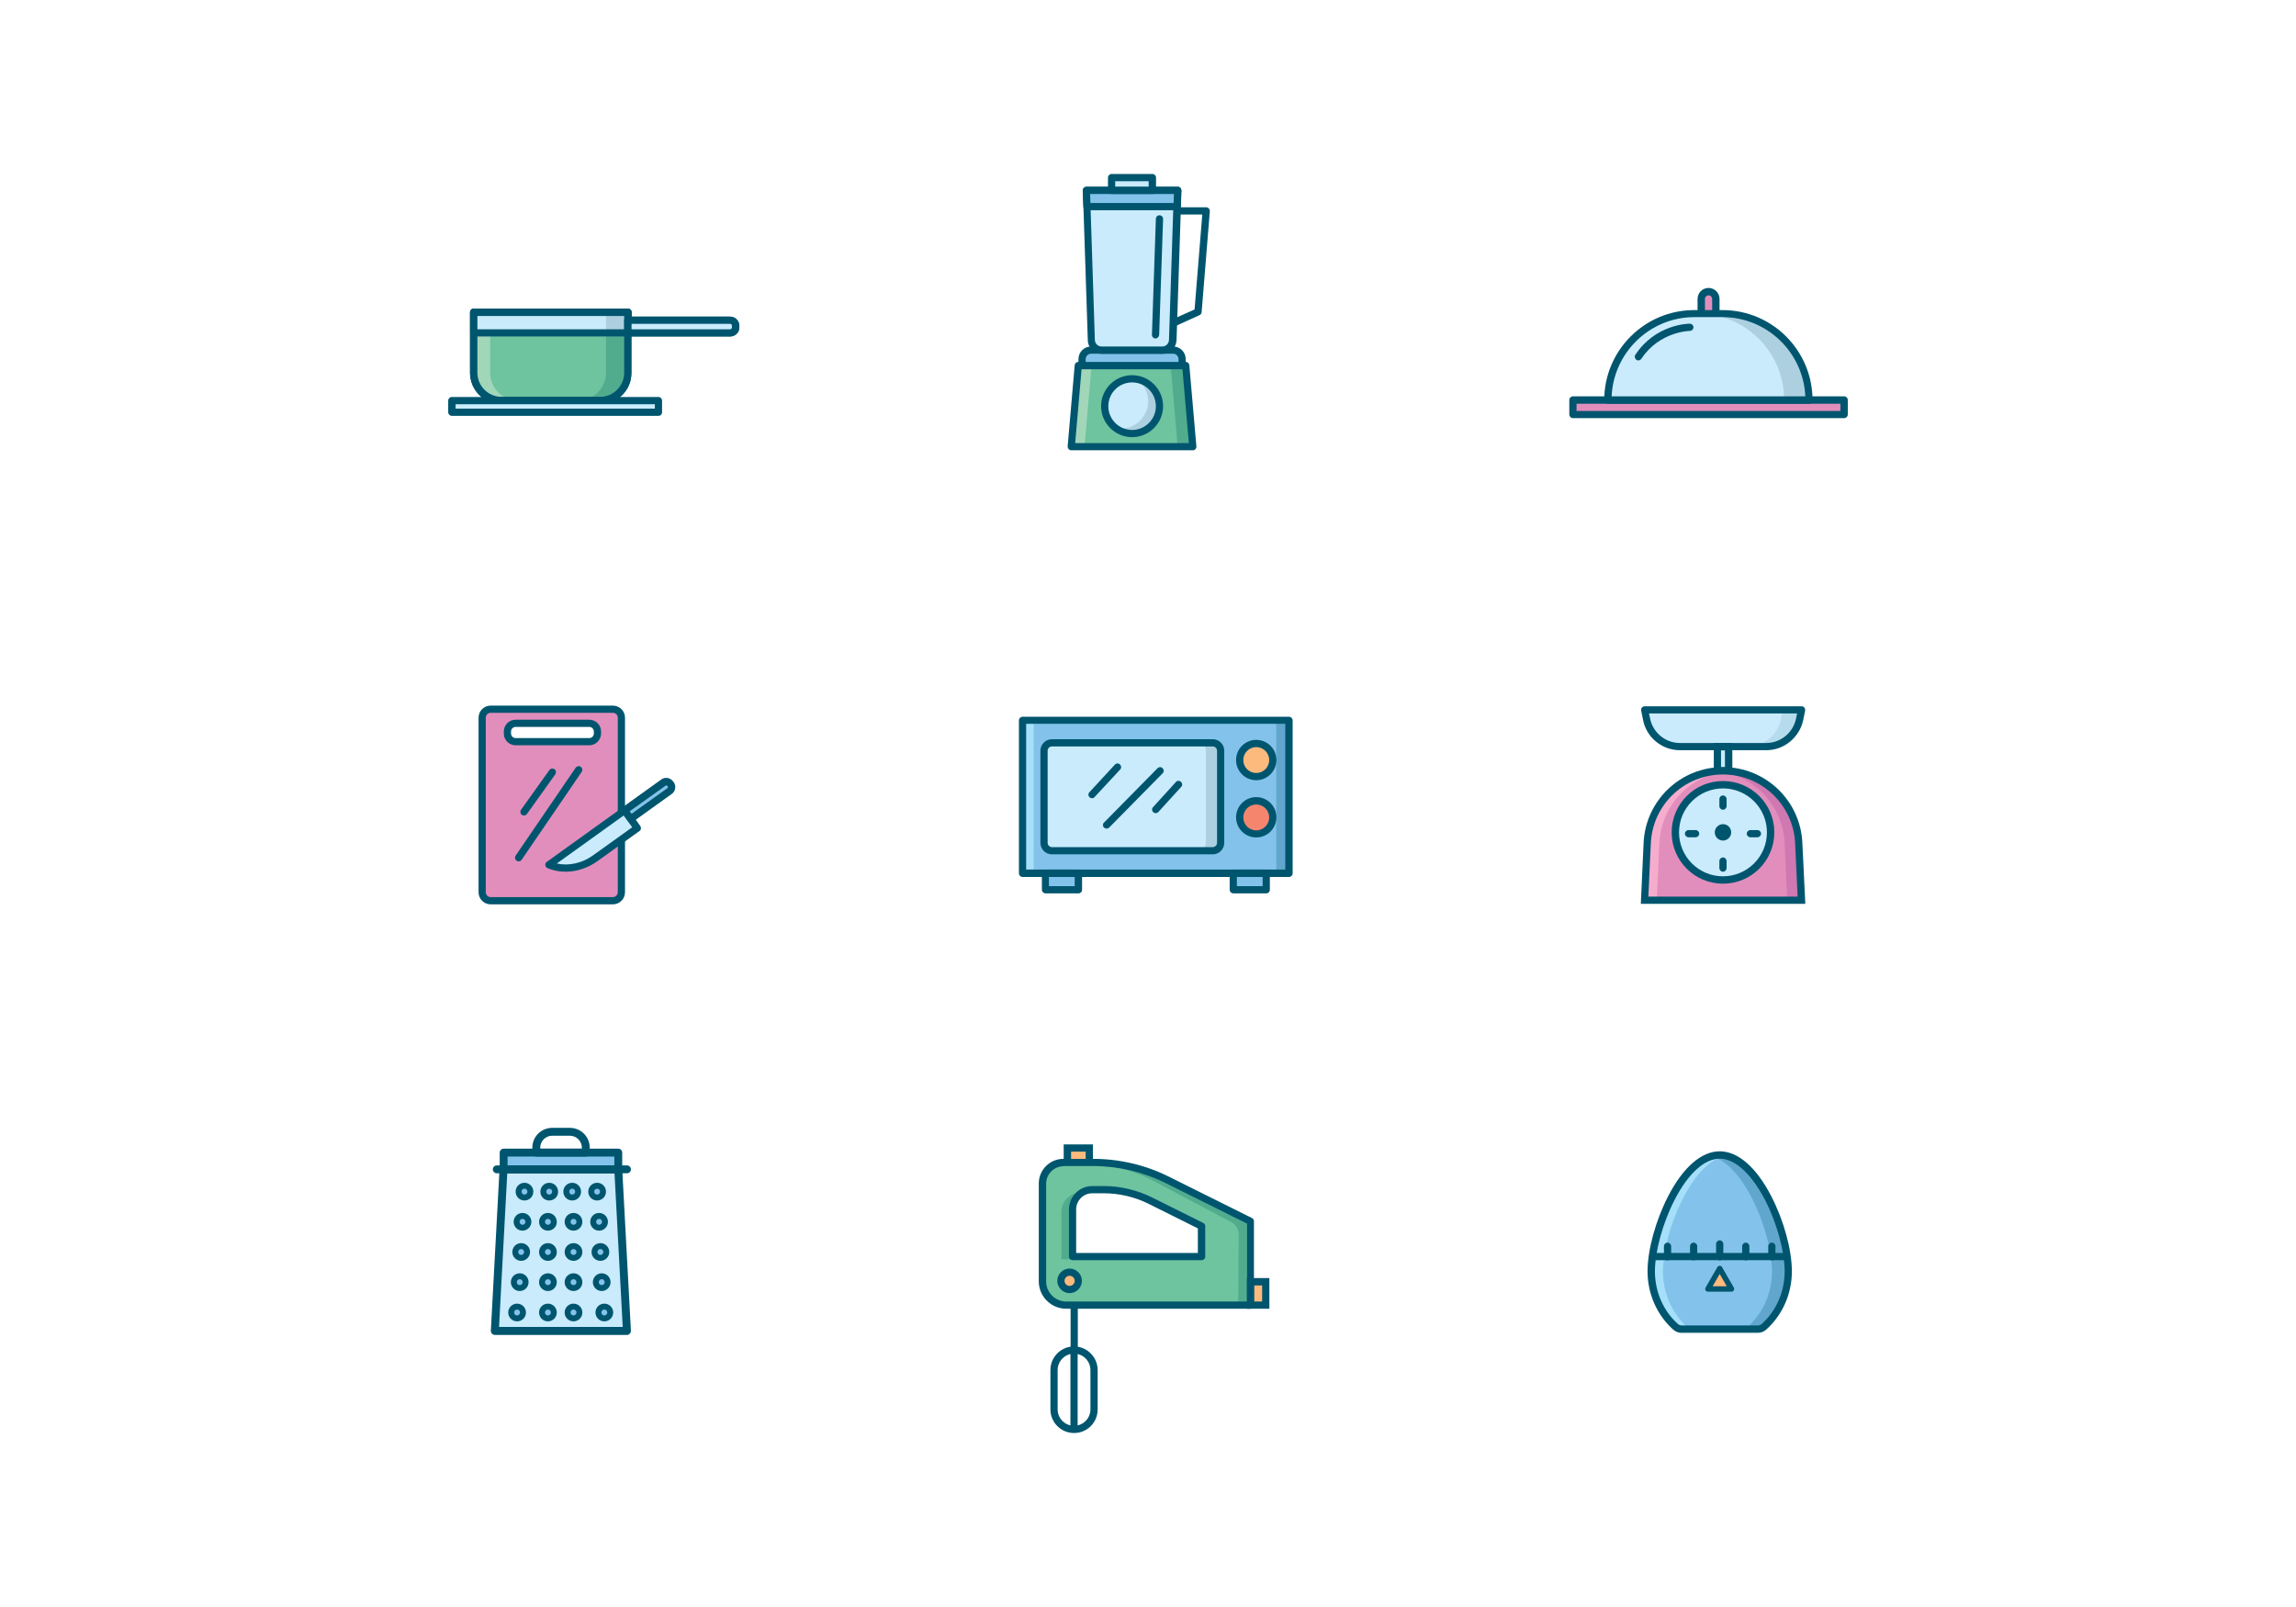 <?xml version="1.0" encoding="utf-8"?>
<!-- Generator: Adobe Illustrator 19.2.1, SVG Export Plug-In . SVG Version: 6.00 Build 0)  -->
<svg version="1.1" xmlns="http://www.w3.org/2000/svg" xmlns:xlink="http://www.w3.org/1999/xlink" x="0px" y="0px" width="1400px"
	 height="980px" viewBox="0 0 1400 980" enable-background="new 0 0 1400 980" xml:space="preserve">
<g id="Layer_2">
	<rect fill="#FFFFFF" width="1400" height="980"/>
</g>
<g id="Layer_1">
	<g>
		<g>
			<path fill="#C9EBFC" d="M1077,455.3h-52.7c-9.8,0-18.3-6.9-20.3-16.5l-1.2-5.9h95.6l-1.2,5.9
				C1095.2,448.4,1086.8,455.3,1077,455.3z"/>
			<path fill="#B6DBED" d="M1087.1,432.8l-1.2,5.9c-2,9.6-10.4,16.5-20.3,16.5h11.3c9.8,0,18.3-6.9,20.3-16.5l1.2-5.9H1087.1z"/>
			<path fill="#00556E" d="M1077,457.5h-52.7c-10.8,0-20.3-7.7-22.4-18.3l-1.2-5.9c-0.1-0.7,0-1.3,0.5-1.8c0.4-0.5,1.1-0.8,1.7-0.8
				h95.6c0.7,0,1.3,0.3,1.7,0.8c0.4,0.5,0.6,1.2,0.5,1.8l-1.2,5.9C1097.2,449.8,1087.8,457.5,1077,457.5z M1005.5,435.1l0.7,3.3
				c1.8,8.5,9.4,14.7,18.1,14.7h52.7c8.7,0,16.3-6.2,18.1-14.7l0.7-3.3H1005.5z"/>
			<rect x="1047.2" y="455.3" fill="#C9EBFC" width="6.8" height="14.8"/>
			<path fill="#00556E" d="M1056.2,472.3H1045v-19.2h11.3V472.3z M1049.4,467.9h2.4v-10.3h-2.4V467.9z"/>
			<path fill="#E28EBC" d="M1098.4,549h-95.6l1.6-34.8c1.2-24.7,21.5-44.1,46.2-44.1h0c24.7,0,45,19.4,46.2,44.1L1098.4,549z"/>
			<path fill="#F6ADCD" d="M1054.3,470.2c-1.2-0.1-2.5-0.1-3.7-0.1l0,0c-24.7,0-45,19.4-46.2,44.1l-1.6,34.8h7.4l1.6-34.8
				C1012.9,490.7,1031.3,472,1054.3,470.2z"/>
			<path fill="#CF78B1" d="M1096.8,514.1c-1.2-24.7-21.5-44.1-46.2-44.1l0,0c-1.4,0-2.9,0.1-4.3,0.2c22.7,2.1,40.8,20.6,41.9,43.9
				l1.6,34.8h8.5L1096.8,514.1z"/>
			<path fill="#00556E" d="M1100.8,551.2h-100.3l1.7-37.2c1.2-25.9,22.5-46.2,48.4-46.2s47.2,20.3,48.4,46.2L1100.8,551.2z
				 M1005.1,546.8h91l-1.5-32.5c-1.1-23.5-20.4-42-44-42s-42.9,18.4-44,42L1005.1,546.8z"/>
			<circle fill="#C9EBFC" cx="1050.6" cy="507.6" r="29.1"/>
			<path fill="#00556E" d="M1050.6,538.9c-17.3,0-31.3-14-31.3-31.3c0-17.3,14-31.3,31.3-31.3c17.3,0,31.3,14,31.3,31.3
				C1081.9,524.9,1067.9,538.9,1050.6,538.9z M1050.6,480.8c-14.8,0-26.8,12-26.8,26.8c0,14.8,12,26.8,26.8,26.8
				c14.8,0,26.8-12,26.8-26.8C1077.4,492.8,1065.4,480.8,1050.6,480.8z"/>
			<circle fill="#00556E" cx="1050.6" cy="507.6" r="5"/>
			<g>
				<path fill="#00556E" d="M1050.6,493.8c-1.2,0-2.2-1-2.2-2.2v-4.3c0-1.2,1-2.2,2.2-2.2c1.2,0,2.2,1,2.2,2.2v4.3
					C1052.8,492.8,1051.8,493.8,1050.6,493.8z"/>
				<path fill="#00556E" d="M1050.6,531.6c-1.2,0-2.2-1-2.2-2.2v-4.3c0-1.2,1-2.2,2.2-2.2c1.2,0,2.2,1,2.2,2.2v4.3
					C1052.8,530.6,1051.8,531.6,1050.6,531.6z"/>
			</g>
			<g>
				<path fill="#00556E" d="M1071.6,510.6h-4.3c-1.2,0-2.2-1-2.2-2.2c0-1.2,1-2.2,2.2-2.2h4.3c1.2,0,2.2,1,2.2,2.2
					C1073.8,509.6,1072.8,510.6,1071.6,510.6z"/>
				<path fill="#00556E" d="M1033.9,510.6h-4.3c-1.2,0-2.2-1-2.2-2.2c0-1.2,1-2.2,2.2-2.2h4.3c1.2,0,2.2,1,2.2,2.2
					C1036.1,509.6,1035.1,510.6,1033.9,510.6z"/>
			</g>
		</g>
		<g>
			<rect x="959.1" y="243.9" fill="#E28EBC" width="165.4" height="8.9"/>
			<path fill="#00556E" d="M1124.5,255H959.1c-1.2,0-2.2-1-2.2-2.2v-8.9c0-1.2,1-2.2,2.2-2.2h165.4c1.2,0,2.2,1,2.2,2.2v8.9
				C1126.7,254,1125.7,255,1124.5,255z M961.3,250.6h160.9v-4.4H961.3V250.6z"/>
			<path fill="#E28EBC" d="M1041.8,177.9L1041.8,177.9c-2.5,0-4.5,2-4.5,4.5v10h8.9v-10C1046.2,179.9,1044.2,177.9,1041.8,177.9z"/>
			<path fill="#00556E" d="M1046.2,194.5h-8.9c-1.2,0-2.2-1-2.2-2.2v-10c0-3.7,3-6.7,6.7-6.7s6.7,3,6.7,6.7v10
				C1048.4,193.5,1047.4,194.5,1046.2,194.5z M1039.5,190.1h4.5v-7.8c0-1.2-1-2.2-2.2-2.2s-2.2,1-2.2,2.2V190.1z"/>
			<path fill="#C9EBFC" d="M1033.2,191.2h17.2c29.1,0,52.7,23.6,52.7,52.7v0H980.4v0C980.4,214.8,1004,191.2,1033.2,191.2z"/>
			<path fill="#ADD0E1" d="M1050.4,191.2h-15.2c29.1,0,52.7,23.6,52.7,52.7v0h15.2v0C1103.1,214.8,1079.5,191.2,1050.4,191.2z"/>
			<path fill="#00556E" d="M1103.1,246.2H980.4c-1.2,0-2.2-1-2.2-2.2c0-30.3,24.6-54.9,54.9-54.9h17.2c30.3,0,54.9,24.6,54.9,54.9
				C1105.3,245.2,1104.3,246.2,1103.1,246.2z M982.7,241.7h118.1c-1.2-26.8-23.4-48.3-50.5-48.3h-17.2
				C1006.1,193.4,983.9,214.9,982.7,241.7z"/>
			<path fill="#00556E" d="M999,219.8c-0.4,0-0.8-0.1-1.2-0.4c-1-0.7-1.3-2.1-0.6-3.1c12.4-18.7,32.3-18.9,33.2-18.9
				c1.2,0,2.2,1,2.2,2.2c0,1.2-1,2.2-2.2,2.2l0,0c-0.2,0-18.5,0.3-29.5,16.9C1000.4,219.4,999.7,219.8,999,219.8z"/>
		</g>
		<g>
			<polygon fill="#C9EBFC" points="382.3,811.6 301.8,811.6 307.1,713.1 377,713.1 			"/>
			<path fill="#00556E" d="M382.3,814.1h-80.5c-0.7,0-1.3-0.3-1.8-0.8c-0.5-0.5-0.7-1.1-0.7-1.8l5.3-98.6c0.1-1.3,1.1-2.3,2.4-2.3
				h70c1.3,0,2.3,1,2.4,2.3l5.3,98.6c0,0.7-0.2,1.3-0.7,1.8C383.6,813.8,383,814.1,382.3,814.1z M304.3,809.2h75.4l-5-93.7h-65.4
				L304.3,809.2z"/>
			<rect x="307.1" y="702.9" fill="#83C3EB" width="69.9" height="10.2"/>
			<path fill="#00556E" d="M377,715.5h-69.9c-1.3,0-2.4-1.1-2.4-2.4v-10.2c0-1.3,1.1-2.4,2.4-2.4H377c1.3,0,2.4,1.1,2.4,2.4v10.2
				C379.4,714.4,378.3,715.5,377,715.5z M309.5,710.7h65.1v-5.4h-65.1V710.7z"/>
			<path fill="#00556E" d="M357.2,705.3h-30.2c-1.3,0-2.4-1.1-2.4-2.4v-3c0-6.7,5.4-12.1,12.1-12.1h10.8c6.7,0,12.1,5.4,12.1,12.1v3
				C359.6,704.2,358.5,705.3,357.2,705.3z M329.4,700.5h25.4v-0.6c0-4-3.3-7.3-7.3-7.3h-10.8c-4,0-7.3,3.3-7.3,7.3V700.5z"/>
			<path fill="#00556E" d="M382.3,715.5h-79.4c-1.3,0-2.4-1.1-2.4-2.4s1.1-2.4,2.4-2.4h79.4c1.3,0,2.4,1.1,2.4,2.4
				S383.7,715.5,382.3,715.5z"/>
			<g>
				<circle fill="#83C3EB" cx="319.8" cy="726.7" r="3.6"/>
				<circle fill="#83C3EB" cx="334.9" cy="726.7" r="3.6"/>
				<circle fill="#83C3EB" cx="348.9" cy="726.7" r="3.6"/>
				<circle fill="#83C3EB" cx="364.1" cy="726.7" r="3.6"/>
				<g>
					<circle fill="#83C3EB" cx="318.6" cy="745.1" r="3.6"/>
					<circle fill="#83C3EB" cx="334.1" cy="745.1" r="3.6"/>
					<circle fill="#83C3EB" cx="349.7" cy="745.1" r="3.6"/>
					<circle fill="#83C3EB" cx="365.3" cy="745.1" r="3.6"/>
				</g>
				<circle fill="#83C3EB" cx="317.8" cy="763.5" r="3.6"/>
				<circle fill="#83C3EB" cx="334.1" cy="763.5" r="3.6"/>
				<circle fill="#83C3EB" cx="349.7" cy="763.5" r="3.6"/>
				<circle fill="#83C3EB" cx="366.1" cy="763.5" r="3.6"/>
				<circle fill="#83C3EB" cx="316.9" cy="781.9" r="3.6"/>
				<circle fill="#83C3EB" cx="334.1" cy="781.9" r="3.6"/>
				<circle fill="#83C3EB" cx="349.7" cy="781.9" r="3.6"/>
				<circle fill="#83C3EB" cx="366.9" cy="781.9" r="3.6"/>
				<circle fill="#83C3EB" cx="315.3" cy="800.3" r="3.6"/>
				<circle fill="#83C3EB" cx="334.1" cy="800.3" r="3.6"/>
				<circle fill="#83C3EB" cx="349.7" cy="800.3" r="3.6"/>
				<circle fill="#83C3EB" cx="368.5" cy="800.3" r="3.6"/>
			</g>
			<g>
				<path fill="#00556E" d="M319.8,732.1c-3,0-5.4-2.4-5.4-5.4c0-3,2.4-5.4,5.4-5.4c3,0,5.4,2.4,5.4,5.4
					C325.2,729.7,322.8,732.1,319.8,732.1z M319.8,724.9c-1,0-1.8,0.8-1.8,1.8s0.8,1.8,1.8,1.8s1.8-0.8,1.8-1.8
					S320.8,724.9,319.8,724.9z"/>
				<path fill="#00556E" d="M334.9,732.1c-3,0-5.4-2.4-5.4-5.4c0-3,2.4-5.4,5.4-5.4c3,0,5.4,2.4,5.4,5.4
					C340.4,729.7,337.9,732.1,334.9,732.1z M334.9,724.9c-1,0-1.8,0.8-1.8,1.8s0.8,1.8,1.8,1.8s1.8-0.8,1.8-1.8
					S335.9,724.9,334.9,724.9z"/>
				<path fill="#00556E" d="M348.9,732.1c-3,0-5.4-2.4-5.4-5.4c0-3,2.4-5.4,5.4-5.4s5.4,2.4,5.4,5.4
					C354.3,729.7,351.9,732.1,348.9,732.1z M348.9,724.9c-1,0-1.8,0.8-1.8,1.8s0.8,1.8,1.8,1.8s1.8-0.8,1.8-1.8
					S349.9,724.9,348.9,724.9z"/>
				<path fill="#00556E" d="M364.1,732.1c-3,0-5.4-2.4-5.4-5.4c0-3,2.4-5.4,5.4-5.4c3,0,5.4,2.4,5.4,5.4
					C369.5,729.7,367.1,732.1,364.1,732.1z M364.1,724.9c-1,0-1.8,0.8-1.8,1.8s0.8,1.8,1.8,1.8s1.8-0.8,1.8-1.8
					S365.1,724.9,364.1,724.9z"/>
				<g>
					<path fill="#00556E" d="M318.6,750.5c-3,0-5.4-2.4-5.4-5.4c0-3,2.4-5.4,5.4-5.4c3,0,5.4,2.4,5.4,5.4
						C324,748.1,321.5,750.5,318.6,750.5z M318.6,743.3c-1,0-1.8,0.8-1.8,1.8c0,1,0.8,1.8,1.8,1.8c1,0,1.8-0.8,1.8-1.8
						C320.4,744.1,319.5,743.3,318.6,743.3z"/>
					<path fill="#00556E" d="M334.1,750.5c-3,0-5.4-2.4-5.4-5.4c0-3,2.4-5.4,5.4-5.4c3,0,5.4,2.4,5.4,5.4
						C339.6,748.1,337.1,750.5,334.1,750.5z M334.1,743.3c-1,0-1.8,0.8-1.8,1.8c0,1,0.8,1.8,1.8,1.8s1.8-0.8,1.8-1.8
						C335.9,744.1,335.1,743.3,334.1,743.3z"/>
					<path fill="#00556E" d="M349.7,750.5c-3,0-5.4-2.4-5.4-5.4c0-3,2.4-5.4,5.4-5.4c3,0,5.4,2.4,5.4,5.4
						C355.1,748.1,352.7,750.5,349.7,750.5z M349.7,743.3c-1,0-1.8,0.8-1.8,1.8c0,1,0.8,1.8,1.8,1.8s1.8-0.8,1.8-1.8
						C351.5,744.1,350.7,743.3,349.7,743.3z"/>
					<path fill="#00556E" d="M365.3,750.5c-3,0-5.4-2.4-5.4-5.4c0-3,2.4-5.4,5.4-5.4c3,0,5.4,2.4,5.4,5.4
						C370.7,748.1,368.3,750.5,365.3,750.5z M365.3,743.3c-1,0-1.8,0.8-1.8,1.8c0,1,0.8,1.8,1.8,1.8c1,0,1.8-0.8,1.8-1.8
						C367.1,744.1,366.3,743.3,365.3,743.3z"/>
				</g>
				<path fill="#00556E" d="M317.8,768.9c-3,0-5.4-2.4-5.4-5.4c0-3,2.4-5.4,5.4-5.4c3,0,5.4,2.4,5.4,5.4
					C323.2,766.5,320.7,768.9,317.8,768.9z M317.8,761.7c-1,0-1.8,0.8-1.8,1.8s0.8,1.8,1.8,1.8s1.8-0.8,1.8-1.8
					S318.7,761.7,317.8,761.7z"/>
				<path fill="#00556E" d="M334.1,768.9c-3,0-5.4-2.4-5.4-5.4c0-3,2.4-5.4,5.4-5.4c3,0,5.4,2.4,5.4,5.4
					C339.6,766.5,337.1,768.9,334.1,768.9z M334.1,761.7c-1,0-1.8,0.8-1.8,1.8s0.8,1.8,1.8,1.8s1.8-0.8,1.8-1.8
					S335.1,761.7,334.1,761.7z"/>
				<path fill="#00556E" d="M349.7,768.9c-3,0-5.4-2.4-5.4-5.4c0-3,2.4-5.4,5.4-5.4c3,0,5.4,2.4,5.4,5.4
					C355.1,766.5,352.7,768.9,349.7,768.9z M349.7,761.7c-1,0-1.8,0.8-1.8,1.8s0.8,1.8,1.8,1.8s1.8-0.8,1.8-1.8
					S350.7,761.7,349.7,761.7z"/>
				<path fill="#00556E" d="M366.1,768.9c-3,0-5.4-2.4-5.4-5.4c0-3,2.4-5.4,5.4-5.4c3,0,5.4,2.4,5.4,5.4
					C371.5,766.5,369.1,768.9,366.1,768.9z M366.1,761.7c-1,0-1.8,0.8-1.8,1.8s0.8,1.8,1.8,1.8s1.8-0.8,1.8-1.8
					S367.1,761.7,366.1,761.7z"/>
				<path fill="#00556E" d="M316.9,787.3c-3,0-5.4-2.4-5.4-5.4s2.4-5.4,5.4-5.4c3,0,5.4,2.4,5.4,5.4S319.9,787.3,316.9,787.3z
					 M316.9,780.1c-1,0-1.8,0.8-1.8,1.8s0.8,1.8,1.8,1.8c1,0,1.8-0.8,1.8-1.8S317.9,780.1,316.9,780.1z"/>
				<path fill="#00556E" d="M334.1,787.3c-3,0-5.4-2.4-5.4-5.4s2.4-5.4,5.4-5.4c3,0,5.4,2.4,5.4,5.4S337.1,787.3,334.1,787.3z
					 M334.1,780.1c-1,0-1.8,0.8-1.8,1.8s0.8,1.8,1.8,1.8s1.8-0.8,1.8-1.8S335.1,780.1,334.1,780.1z"/>
				<path fill="#00556E" d="M349.7,787.3c-3,0-5.4-2.4-5.4-5.4s2.4-5.4,5.4-5.4c3,0,5.4,2.4,5.4,5.4S352.7,787.3,349.7,787.3z
					 M349.7,780.1c-1,0-1.8,0.8-1.8,1.8s0.8,1.8,1.8,1.8s1.8-0.8,1.8-1.8S350.7,780.1,349.7,780.1z"/>
				<path fill="#00556E" d="M366.9,787.3c-3,0-5.4-2.4-5.4-5.4s2.4-5.4,5.4-5.4c3,0,5.4,2.4,5.4,5.4S369.9,787.3,366.9,787.3z
					 M366.9,780.1c-1,0-1.8,0.8-1.8,1.8s0.8,1.8,1.8,1.8c1,0,1.8-0.8,1.8-1.8S367.9,780.1,366.9,780.1z"/>
				<path fill="#00556E" d="M315.3,805.8c-3,0-5.4-2.4-5.4-5.4s2.4-5.4,5.4-5.4c3,0,5.4,2.4,5.4,5.4S318.3,805.8,315.3,805.8z
					 M315.3,798.6c-1,0-1.8,0.8-1.8,1.8s0.8,1.8,1.8,1.8c1,0,1.8-0.8,1.8-1.8S316.3,798.6,315.3,798.6z"/>
				<path fill="#00556E" d="M334.1,805.8c-3,0-5.4-2.4-5.4-5.4s2.4-5.4,5.4-5.4c3,0,5.4,2.4,5.4,5.4S337.1,805.8,334.1,805.8z
					 M334.1,798.6c-1,0-1.8,0.8-1.8,1.8s0.8,1.8,1.8,1.8s1.8-0.8,1.8-1.8S335.1,798.6,334.1,798.6z"/>
				<path fill="#00556E" d="M349.7,805.8c-3,0-5.4-2.4-5.4-5.4s2.4-5.4,5.4-5.4c3,0,5.4,2.4,5.4,5.4S352.7,805.8,349.7,805.8z
					 M349.7,798.6c-1,0-1.8,0.8-1.8,1.8s0.8,1.8,1.8,1.8s1.8-0.8,1.8-1.8S350.7,798.6,349.7,798.6z"/>
				<path fill="#00556E" d="M368.5,805.8c-3,0-5.4-2.4-5.4-5.4s2.4-5.4,5.4-5.4c3,0,5.4,2.4,5.4,5.4S371.5,805.8,368.5,805.8z
					 M368.5,798.6c-1,0-1.8,0.8-1.8,1.8s0.8,1.8,1.8,1.8s1.8-0.8,1.8-1.8S369.5,798.6,368.5,798.6z"/>
			</g>
		</g>
		<g>
			<path fill="#E28EBC" d="M373.3,432.5h-73.7c-3.1,0-5.6,2.5-5.6,5.6v105.6c0,3.1,2.5,5.6,5.6,5.6h73.7c3.1,0,5.6-2.5,5.6-5.6
				V438.1C378.9,435,376.4,432.5,373.3,432.5z M364.3,446.8c0,3-2.4,5.4-5.4,5.4h-44.1c-3,0-5.4-2.4-5.4-5.4v-0.3
				c0-3,2.4-5.4,5.4-5.4h44.1c3,0,5.4,2.4,5.4,5.4V446.8z"/>
			<path fill="#00556E" d="M373.7,551.5h-74.5c-4.1,0-7.4-3.3-7.4-7.4V437.7c0-4.1,3.3-7.4,7.4-7.4h74.5c4.1,0,7.4,3.3,7.4,7.4
				v106.4C381.1,548.2,377.8,551.5,373.7,551.5z M299.2,434.7c-1.6,0-3,1.3-3,3v106.4c0,1.6,1.3,3,3,3h74.5c1.6,0,3-1.3,3-3V437.7
				c0-1.6-1.3-3-3-3H299.2z"/>
			<path fill="#00556E" d="M359.3,454.5h-44.9c-4,0-7.2-3.2-7.2-7.2v-1.2c0-4,3.2-7.2,7.2-7.2h44.9c4,0,7.2,3.2,7.2,7.2v1.2
				C366.5,451.2,363.3,454.5,359.3,454.5z M314.4,443.3c-1.5,0-2.8,1.2-2.8,2.8v1.2c0,1.5,1.2,2.8,2.8,2.8h44.9
				c1.5,0,2.8-1.2,2.8-2.8v-1.2c0-1.5-1.2-2.8-2.8-2.8H314.4z"/>
			<path fill="#00556E" d="M319.5,497.3c-0.4,0-0.9-0.1-1.3-0.4c-1-0.7-1.2-2.1-0.5-3.1l17.3-24.2c0.7-1,2.1-1.2,3.1-0.5
				c1,0.7,1.2,2.1,0.5,3.1l-17.3,24.2C320.9,497,320.2,497.3,319.5,497.3z"/>
			<path fill="#00556E" d="M316.3,525.3c-0.4,0-0.9-0.1-1.3-0.4c-1-0.7-1.3-2.1-0.6-3.1l36.6-53.6c0.7-1,2.1-1.3,3.1-0.6
				c1,0.7,1.3,2.1,0.6,3.1l-36.6,53.6C317.7,524.9,317,525.3,316.3,525.3z"/>
			<path fill="#C9EBFC" d="M388.6,504.9l-7.7-10.8l-46.2,33.2v0c8.8,3.8,19.6,2.3,28.2-3.9L388.6,504.9z"/>
			<path fill="#00556E" d="M344.9,531.6c-3.8,0-7.6-0.7-11.1-2.2c-0.7-0.3-1.2-1-1.3-1.8c-0.1-0.8,0.3-1.6,0.9-2l46.2-33.2
				c0.5-0.3,1.1-0.5,1.7-0.4c0.6,0.1,1.1,0.4,1.4,0.9l7.7,10.8c0.3,0.5,0.5,1.1,0.4,1.7s-0.4,1.1-0.9,1.4l-25.8,18.5
				C358.3,529.4,351.5,531.6,344.9,531.6z M339.5,526.6c7.2,1.6,15.3-0.1,22-4.9l24-17.2l-5.2-7.2L339.5,526.6z"/>
			<path fill="#83C3EB" d="M409,478.3l-0.4-0.5c-0.9-1.3-2.7-1.6-4-0.7l-23.7,17l3.7,5.2l23.7-17C409.6,481.4,409.9,479.6,409,478.3
				z"/>
			<path fill="#00556E" d="M384.6,501.5c-0.7,0-1.4-0.3-1.8-0.9l-3.7-5.2c-0.3-0.5-0.5-1.1-0.4-1.7c0.1-0.6,0.4-1.1,0.9-1.4l23.7-17
				c2.3-1.6,5.4-1.1,7.1,1.2l0.4,0.5c0.8,1.1,1.1,2.4,0.9,3.8c-0.2,1.3-0.9,2.5-2,3.3l-23.7,17C385.5,501.4,385,501.5,384.6,501.5z
				 M384,494.7l1.1,1.6l21.9-15.7c0.2-0.1,0.2-0.3,0.3-0.4c0-0.1,0-0.3-0.1-0.5c0,0,0,0,0,0l-0.4-0.5c-0.2-0.3-0.6-0.3-0.9-0.1
				L384,494.7z"/>
		</g>
		<g>
			<path fill="#83C3EB" d="M1025.4,810.6h46.5c1.3,0,2.6-0.5,3.6-1.4c9.1-8.1,14.8-20.3,14.8-33.9c0-24.5-18.7-71-41.7-71
				c-23,0-41.7,46.5-41.7,71c0,13.6,5.8,25.7,14.8,33.9C1022.7,810.1,1024,810.6,1025.4,810.6z"/>
			<path fill="#A5DFF9" d="M1014,775.4c0-23.2,16.8-66.1,38.1-70.6c-1.2-0.2-2.4-0.4-3.6-0.4c-23,0-41.7,46.5-41.7,71
				c0,13.6,5.8,25.7,14.8,33.9c1,0.9,2.3,1.4,3.6,1.4h7.2c-1.3,0-2.6-0.5-3.6-1.4C1019.8,801.1,1014,788.9,1014,775.4z"/>
			<path fill="#61A7CD" d="M1048.6,704.4c-1.7,0-3.3,0.3-4.9,0.7c20.7,5.9,36.8,47.6,36.8,70.2c0,13.6-5.8,25.7-14.8,33.9
				c-1,0.9-2.3,1.4-3.6,1.4h9.9c1.3,0,2.6-0.5,3.6-1.4c9.1-8.1,14.8-20.3,14.8-33.9C1090.3,750.9,1071.6,704.4,1048.6,704.4z"/>
			<path fill="#00556E" d="M1071.8,812.8h-46.5c-1.9,0-3.7-0.7-5.1-2c-9.9-8.9-15.6-21.8-15.6-35.5c0-13,4.9-30.9,12.5-45.7
				c9.1-17.7,20.3-27.5,31.5-27.5c11.2,0,22.4,9.8,31.5,27.5c7.6,14.7,12.5,32.6,12.5,45.7c0,13.7-5.7,26.6-15.6,35.5
				C1075.6,812.1,1073.7,812.8,1071.8,812.8z M1048.6,706.6c-9.3,0-19.3,9.1-27.5,25.1c-7.2,13.9-12,31.5-12,43.6
				c0,12.4,5.1,24.2,14.1,32.2c0.6,0.5,1.4,0.8,2.2,0.8h46.5c0.8,0,1.6-0.3,2.2-0.8c9-8,14.1-19.8,14.1-32.2
				c0-12.2-4.8-29.7-12-43.6C1067.9,715.8,1057.9,706.6,1048.6,706.6z"/>
			<rect x="1007.6" y="764.1" fill="#00556E" width="82.1" height="4.4"/>
			<polygon fill="#FCBA7D" points="1048.6,773.6 1055.7,786 1041.5,786 			"/>
			<path fill="#00556E" d="M1055.8,787.7h-14.4c-0.6,0-1.1-0.3-1.4-0.8c-0.3-0.5-0.3-1.1,0-1.7l7.2-12.5c0.3-0.5,0.8-0.8,1.4-0.8
				s1.1,0.3,1.4,0.8l7.2,12.5c0.3,0.5,0.3,1.1,0,1.7C1056.9,787.4,1056.4,787.7,1055.8,787.7z M1044.3,784.4h8.6l-4.3-7.5
				L1044.3,784.4z"/>
			<g>
				<path fill="#00556E" d="M1016.8,768.6c-1.2,0-2.2-1-2.2-2.2v-6.4c0-1.2,1-2.2,2.2-2.2c1.2,0,2.2,1,2.2,2.2v6.4
					C1019,767.6,1018,768.6,1016.8,768.6z"/>
				<path fill="#00556E" d="M1032.7,768.6c-1.2,0-2.2-1-2.2-2.2v-6.4c0-1.2,1-2.2,2.2-2.2s2.2,1,2.2,2.2v6.4
					C1034.9,767.6,1033.9,768.6,1032.7,768.6z"/>
				<path fill="#00556E" d="M1048.6,768.6c-1.2,0-2.2-1-2.2-2.2v-7.8c0-1.2,1-2.2,2.2-2.2c1.2,0,2.2,1,2.2,2.2v7.8
					C1050.8,767.6,1049.8,768.6,1048.6,768.6z"/>
				<path fill="#00556E" d="M1064.5,768.6c-1.2,0-2.2-1-2.2-2.2v-6.4c0-1.2,1-2.2,2.2-2.2c1.2,0,2.2,1,2.2,2.2v6.4
					C1066.7,767.6,1065.7,768.6,1064.5,768.6z"/>
				<path fill="#00556E" d="M1080.4,768.6c-1.2,0-2.2-1-2.2-2.2v-6.4c0-1.2,1-2.2,2.2-2.2s2.2,1,2.2,2.2v6.4
					C1082.7,767.6,1081.7,768.6,1080.4,768.6z"/>
			</g>
		</g>
		<g>
			<g>
				<path fill="#00556E" d="M365.9,246.5h-60.1c-10.6,0-19.2-8.6-19.2-19.2v-36.9c0-1.2,1-2.2,2.2-2.2h94c1.2,0,2.2,1,2.2,2.2v36.9
					C385.1,237.9,376.5,246.5,365.9,246.5z M291.1,192.6v34.7c0,8.1,6.6,14.7,14.7,14.7h60.1c8.1,0,14.7-6.6,14.7-14.7v-34.7H291.1z
					"/>
				<path fill="#00556E" d="M382.9,205.2h-94c-1.2,0-2.2-1-2.2-2.2v-12.6c0-1.2,1-2.2,2.2-2.2h94c1.2,0,2.2,1,2.2,2.2V203
					C385.1,204.2,384.1,205.2,382.9,205.2z M291.1,200.8h89.5v-8.1h-89.5V200.8z"/>
				<path fill="#00556E" d="M445.2,205.2h-62.4c-1.2,0-2.2-1-2.2-2.2v-7.7c0-1.2,1-2.2,2.2-2.2h62.4c3.1,0,5.6,2.5,5.6,5.6v1.1
					C450.8,202.7,448.3,205.2,445.2,205.2z M385.1,200.8h60.1c0.6,0,1.1-0.5,1.1-1.1v-1.1c0-0.6-0.5-1.1-1.1-1.1h-60.1V200.8z"/>
			</g>
			<path fill="#6DC49E" d="M365.9,244.3h-60.1c-9.4,0-16.9-7.6-16.9-16.9v-36.9h94v36.9C382.9,236.7,375.3,244.3,365.9,244.3z"/>
			<path fill="#A2D6B9" d="M298.9,227.4v-36.9h-10v36.9c0,9.4,7.6,16.9,16.9,16.9h10C306.5,244.3,298.9,236.7,298.9,227.4z"/>
			<path fill="#51AC8D" d="M369.5,190.4v36.9c0,9.4-7.6,16.9-16.9,16.9h13.4c9.4,0,16.9-7.6,16.9-16.9v-36.9H369.5z"/>
			<path fill="#00556E" d="M365.9,246.5h-60.1c-10.6,0-19.2-8.6-19.2-19.2v-36.9c0-1.2,1-2.2,2.2-2.2h94c1.2,0,2.2,1,2.2,2.2v36.9
				C385.1,237.9,376.5,246.5,365.9,246.5z M291.1,192.6v34.7c0,8.1,6.6,14.7,14.7,14.7h60.1c8.1,0,14.7-6.6,14.7-14.7v-34.7H291.1z"
				/>
			<rect x="288.9" y="190.4" fill="#C9EBFC" width="94" height="12.6"/>
			<rect x="369.5" y="190.4" fill="#ADD0E1" width="13.4" height="12.6"/>
			<path fill="#00556E" d="M382.9,205.2h-94c-1.2,0-2.2-1-2.2-2.2v-12.6c0-1.2,1-2.2,2.2-2.2h94c1.2,0,2.2,1,2.2,2.2V203
				C385.1,204.2,384.1,205.2,382.9,205.2z M291.1,200.8h89.5v-8.1h-89.5V200.8z"/>
			<path fill="#C9EBFC" d="M445.2,203h-62.4v-7.7h62.4c1.8,0,3.3,1.5,3.3,3.3v1.1C448.6,201.5,447.1,203,445.2,203z"/>
			<path fill="#00556E" d="M445.2,205.2h-62.4c-1.2,0-2.2-1-2.2-2.2v-7.7c0-1.2,1-2.2,2.2-2.2h62.4c3.1,0,5.6,2.5,5.6,5.6v1.1
				C450.8,202.7,448.3,205.2,445.2,205.2z M385.1,200.8h60.1c0.6,0,1.1-0.5,1.1-1.1v-1.1c0-0.6-0.5-1.1-1.1-1.1h-60.1V200.8z"/>
			<rect x="275.5" y="244.3" fill="#C9EBFC" width="126" height="7.1"/>
			<path fill="#00556E" d="M401.5,253.6h-126c-1.2,0-2.2-1-2.2-2.2v-7.1c0-1.2,1-2.2,2.2-2.2h126c1.2,0,2.2,1,2.2,2.2v7.1
				C403.7,252.6,402.8,253.6,401.5,253.6z M277.8,249.2h121.5v-2.7H277.8V249.2z"/>
		</g>
		<g>
			<rect x="623.5" y="439.2" fill="#83C3EB" width="162.4" height="93.3"/>
			<rect x="623.5" y="439.2" fill="#A5DFF9" width="6.8" height="93.3"/>
			<rect x="778.2" y="439.2" fill="#61A7CD" width="7.8" height="93.3"/>
			<path fill="#00556E" d="M786,534.8H623.5c-1.2,0-2.2-1-2.2-2.2v-93.3c0-1.2,1-2.2,2.2-2.2H786c1.2,0,2.2,1,2.2,2.2v93.3
				C788.2,533.8,787.2,534.8,786,534.8z M625.7,530.3h158v-88.9h-158V530.3z"/>
			<path fill="#C9EBFC" d="M739.5,518.8h-98.1c-2.7,0-4.8-2.2-4.8-4.8v-56.2c0-2.7,2.2-4.8,4.8-4.8h98.1c2.7,0,4.8,2.2,4.8,4.8V514
				C744.3,516.6,742.2,518.8,739.5,518.8z"/>
			<path fill="#ADD0E1" d="M739.5,453h-9c2.7,0,4.8,2.2,4.8,4.8V514c0,2.7-2.2,4.8-4.8,4.8h9c2.7,0,4.8-2.2,4.8-4.8v-56.2
				C744.3,455.1,742.2,453,739.5,453z"/>
			<path fill="#00556E" d="M739.5,521h-98.1c-3.9,0-7-3.2-7-7v-56.2c0-3.9,3.2-7,7-7h98.1c3.9,0,7,3.2,7,7V514
				C746.5,517.8,743.4,521,739.5,521z M641.4,455.2c-1.4,0-2.6,1.2-2.6,2.6V514c0,1.4,1.2,2.6,2.6,2.6h98.1c1.4,0,2.6-1.2,2.6-2.6
				v-56.2c0-1.4-1.2-2.6-2.6-2.6H641.4z"/>
			<circle fill="#FCBA7D" cx="766" cy="463.5" r="10.1"/>
			<path fill="#00556E" d="M766,475.8c-6.8,0-12.3-5.5-12.3-12.3c0-6.8,5.5-12.3,12.3-12.3c6.8,0,12.3,5.5,12.3,12.3
				C778.3,470.2,772.8,475.8,766,475.8z M766,455.6c-4.3,0-7.9,3.5-7.9,7.9s3.5,7.9,7.9,7.9c4.3,0,7.9-3.5,7.9-7.9
				S770.3,455.6,766,455.6z"/>
			<circle fill="#F5866D" cx="766" cy="498.4" r="10.1"/>
			<g>
				<rect x="637.4" y="532.6" fill="#83C3EB" width="20.1" height="10.1"/>
				<rect x="751.9" y="532.6" fill="#83C3EB" width="20.1" height="10.1"/>
			</g>
			<path fill="#00556E" d="M766,510.7c-6.8,0-12.3-5.5-12.3-12.3c0-6.8,5.5-12.3,12.3-12.3c6.8,0,12.3,5.5,12.3,12.3
				C778.3,505.2,772.8,510.7,766,510.7z M766,490.6c-4.3,0-7.9,3.5-7.9,7.9c0,4.3,3.5,7.9,7.9,7.9c4.3,0,7.9-3.5,7.9-7.9
				C773.9,494.1,770.3,490.6,766,490.6z"/>
			<g>
				<path fill="#00556E" d="M657.6,544.8h-20.1c-1.2,0-2.2-1-2.2-2.2v-10.1c0-1.2,1-2.2,2.2-2.2h20.1c1.2,0,2.2,1,2.2,2.2v10.1
					C659.8,543.9,658.8,544.8,657.6,544.8z M639.6,540.4h15.7v-5.6h-15.7V540.4z"/>
				<path fill="#00556E" d="M772.1,544.8h-20.1c-1.2,0-2.2-1-2.2-2.2v-10.1c0-1.2,1-2.2,2.2-2.2h20.1c1.2,0,2.2,1,2.2,2.2v10.1
					C774.3,543.9,773.3,544.8,772.1,544.8z M754.2,540.4h15.7v-5.6h-15.7V540.4z"/>
			</g>
			<path fill="#00556E" d="M665.9,486.8c-0.5,0-1.1-0.2-1.5-0.6c-0.9-0.8-1-2.2-0.1-3.1l15.5-16.8c0.8-0.9,2.2-1,3.1-0.1
				c0.9,0.8,1,2.2,0.1,3.1L667.5,486C667.1,486.5,666.5,486.8,665.9,486.8z"/>
			<path fill="#00556E" d="M674.8,505.3c-0.6,0-1.1-0.2-1.6-0.6c-0.9-0.9-0.9-2.3,0-3.1l32.6-33.1c0.9-0.9,2.3-0.9,3.1,0
				c0.9,0.9,0.9,2.3,0,3.1l-32.6,33.1C675.9,505,675.3,505.3,674.8,505.3z"/>
			<path fill="#00556E" d="M704.7,495.9c-0.5,0-1.1-0.2-1.5-0.6c-0.9-0.8-1-2.2-0.1-3.1l13.9-15.3c0.8-0.9,2.2-1,3.1-0.1
				c0.9,0.8,1,2.2,0.1,3.1l-13.9,15.3C705.9,495.6,705.3,495.9,704.7,495.9z"/>
		</g>
		<g>
			<rect x="650.8" y="700.1" fill="#FCBA7D" width="13.3" height="11.1"/>
			<path fill="#00556E" d="M666.4,713.4h-17.8v-15.5h17.8V713.4z M653.1,709h8.9v-6.7h-8.9V709z"/>
			<path fill="#6DC49E" d="M711.7,719.6c-14-7-29.5-10.6-45.1-10.6h-18.1c-7.1,0-12.8,5.7-12.8,12.8v59.7c0,8,6.5,14.4,14.4,14.4
				h112.5v-51.1L711.7,719.6z M732.7,766.3H654v-28.8c0-6.6,5.4-12,12-12h7.2c9.7,0,19.3,2.2,28,6.6l31.5,15.7V766.3z"/>
			<g>
				<path fill="#51AC8D" d="M656.5,766.3H654v-28.8c0-4.4,2.3-8.2,5.8-10.3h-0.6c-6.6,0-12,5.4-12,12V768h9.4V766.3z"/>
				<path fill="#51AC8D" d="M711.7,719.6c-14-7-29.5-10.6-45.1-10.6h-9.4c15.7,0,31.1,3.6,45.1,10.6l48.5,25.7
					c2.8,1.5,4.5,4.4,4.5,7.5l-0.3,43.2h7.5v-51.1L711.7,719.6z"/>
			</g>
			<path fill="#00556E" d="M762.6,798.1H650.1c-9.2,0-16.7-7.5-16.7-16.7v-59.7c0-8.3,6.8-15,15-15h18.1c15.9,0,31.9,3.7,46.1,10.8
				l0,0l50.8,25.3c0.8,0.4,1.2,1.1,1.2,2v51.1C764.8,797.1,763.8,798.1,762.6,798.1z M648.5,711.2c-5.8,0-10.6,4.8-10.6,10.6v59.7
				c0,6.7,5.5,12.2,12.2,12.2h110.3v-47.5l-49.6-24.7c-13.6-6.8-28.9-10.4-44.1-10.4H648.5z M732.7,768.5H654c-1.2,0-2.2-1-2.2-2.2
				v-28.8c0-7.8,6.4-14.2,14.2-14.2h7.2c10,0,20,2.4,29,6.8l31.5,15.7c0.8,0.4,1.2,1.1,1.2,2v18.6
				C734.9,767.5,733.9,768.5,732.7,768.5z M656.2,764.1h74.2v-15l-30.3-15.1c-8.3-4.1-17.7-6.3-27-6.3H666c-5.4,0-9.8,4.4-9.8,9.8
				V764.1z"/>
			<rect x="652.8" y="795.9" fill="#00556E" width="4.4" height="27.4"/>
			<path fill="#00556E" d="M654.9,873.9c-8,0-14.4-6.5-14.4-14.4v-24c0-8,6.5-14.4,14.4-14.4s14.4,6.5,14.4,14.4v24
				C669.3,867.5,662.9,873.9,654.9,873.9z M654.9,825.5c-5.5,0-10,4.5-10,10v24c0,5.5,4.5,10,10,10s10-4.5,10-10v-24
				C664.9,830,660.4,825.5,654.9,825.5z"/>
			<rect x="652.7" y="823.3" fill="#00556E" width="4.4" height="48.4"/>
			<rect x="762.6" y="781.7" fill="#FCBA7D" width="9.3" height="14.2"/>
			<path fill="#00556E" d="M774,798.1h-13.7v-18.7H774V798.1z M764.8,793.7h4.8v-9.8h-4.8V793.7z"/>
			<circle fill="#FCBA7D" cx="652.2" cy="781.1" r="5.3"/>
			<path fill="#00556E" d="M652.2,788.6c-4.1,0-7.5-3.4-7.5-7.5s3.4-7.5,7.5-7.5s7.5,3.4,7.5,7.5S656.3,788.6,652.2,788.6z
				 M652.2,778c-1.7,0-3.1,1.4-3.1,3.1s1.4,3.1,3.1,3.1c1.7,0,3.1-1.4,3.1-3.1S653.9,778,652.2,778z"/>
		</g>
		<g>
			<polygon fill="#6DC49E" points="727.4,272.4 653.2,272.4 657.5,222.9 723,222.9 			"/>
			<polygon fill="#A2D6B9" points="657.5,222.9 653.2,272.4 661.3,272.4 665.6,222.9 			"/>
			<polygon fill="#51AC8D" points="723,222.9 713.8,222.9 718.1,272.4 727.4,272.4 			"/>
			<path fill="#00556E" d="M727.4,274.6h-74.2c-0.6,0-1.2-0.3-1.6-0.7c-0.4-0.5-0.6-1.1-0.6-1.7l4.3-49.5c0.1-1.1,1.1-2,2.2-2H723
				c1.2,0,2.1,0.9,2.2,2l4.3,49.5c0.1,0.6-0.2,1.2-0.6,1.7C728.6,274.4,728,274.6,727.4,274.6z M655.6,270.2h69.3l-3.9-45.1h-61.5
				L655.6,270.2z"/>
			<circle fill="#C9EBFC" cx="690.3" cy="247.7" r="16.7"/>
			<path fill="#ADD0E1" d="M693.3,231.2c4.1,3,6.8,8,6.8,13.5c0,9.2-7.5,16.7-16.7,16.7c-1,0-2.1-0.1-3.1-0.3c2.8,2,6.2,3.2,9.9,3.2
				c9.2,0,16.7-7.5,16.7-16.7C707,239.5,701.1,232.7,693.3,231.2z"/>
			<path fill="#00556E" d="M690.3,266.6c-10.4,0-18.9-8.5-18.9-18.9c0-10.4,8.5-18.9,18.9-18.9c10.4,0,18.9,8.5,18.9,18.9
				C709.2,258.1,700.7,266.6,690.3,266.6z M690.3,233.2c-8,0-14.5,6.5-14.5,14.5c0,8,6.5,14.5,14.5,14.5c8,0,14.5-6.5,14.5-14.5
				C704.8,239.7,698.3,233.2,690.3,233.2z"/>
			<path fill="#83C3EB" d="M715.3,213.5h-50c-3,0-5.5,2.5-5.5,5.5v3.9h61V219C720.8,216,718.3,213.5,715.3,213.5z"/>
			<path fill="#00556E" d="M720.8,225.2h-61c-1.2,0-2.2-1-2.2-2.2V219c0-4.3,3.5-7.7,7.7-7.7h50c4.3,0,7.7,3.5,7.7,7.7v3.9
				C723,224.2,722,225.2,720.8,225.2z M662,220.7h56.6V219c0-1.8-1.5-3.3-3.3-3.3h-50c-1.8,0-3.3,1.5-3.3,3.3V220.7z"/>
			<path fill="#C9EBFC" d="M718.1,116.1h-55.7l3,91.4c0.1,3.4,2.9,6.1,6.3,6.1h37c3.4,0,6.2-2.7,6.3-6.1L718.1,116.1z"/>
			<path fill="#00556E" d="M708.8,215.8h-37c-4.6,0-8.4-3.6-8.5-8.2l-3-91.4c0-0.6,0.2-1.2,0.6-1.6c0.4-0.4,1-0.7,1.6-0.7h55.7
				c0.6,0,1.2,0.2,1.6,0.7c0.4,0.4,0.6,1,0.6,1.6l-3,91.4C717.1,212.2,713.4,215.8,708.8,215.8z M664.7,118.3l2.9,89.1
				c0.1,2.2,1.9,3.9,4.1,3.9h37c2.2,0,4-1.7,4.1-4l2.9-89.1H664.7z"/>
			<path fill="#00556E" d="M716.4,199l-1.8-4.1l13.8-6.2l4.7-57.9h-14.9v-4.4h17.3c0.6,0,1.2,0.3,1.6,0.7s0.6,1.1,0.6,1.7l-5,61.6
				c-0.1,0.8-0.6,1.5-1.3,1.8L716.4,199z"/>
			<polygon fill="#83C3EB" points="662.8,126 717.7,126 718.1,116.1 662.4,116.1 			"/>
			<path fill="#00556E" d="M717.7,128.2h-54.9c-1.2,0-2.2-0.9-2.2-2.1l-0.4-9.9c0-0.6,0.2-1.2,0.6-1.6c0.4-0.4,1-0.7,1.6-0.7h55.7
				c0.6,0,1.2,0.2,1.6,0.7c0.4,0.4,0.6,1,0.6,1.6l-0.4,9.9C719.9,127.3,718.9,128.2,717.7,128.2z M664.9,123.8h50.7l0.2-5.5h-51.1
				L664.9,123.8z"/>
			<rect x="677.8" y="108.3" fill="#C9EBFC" width="24.9" height="7.8"/>
			<path fill="#00556E" d="M702.7,118.3h-24.9c-1.2,0-2.2-1-2.2-2.2v-7.8c0-1.2,1-2.2,2.2-2.2h24.9c1.2,0,2.2,1,2.2,2.2v7.8
				C704.9,117.3,703.9,118.3,702.7,118.3z M680,113.8h20.4v-3.3H680V113.8z"/>
			<path fill="#00556E" d="M704.6,206.4C704.5,206.4,704.5,206.4,704.6,206.4c-1.3,0-2.3-1.1-2.2-2.3l2.4-70.7
				c0-1.2,1.1-2.2,2.3-2.1c1.2,0,2.2,1.1,2.1,2.3l-2.4,70.7C706.7,205.4,705.7,206.4,704.6,206.4z"/>
		</g>
	</g>
</g>
</svg>
